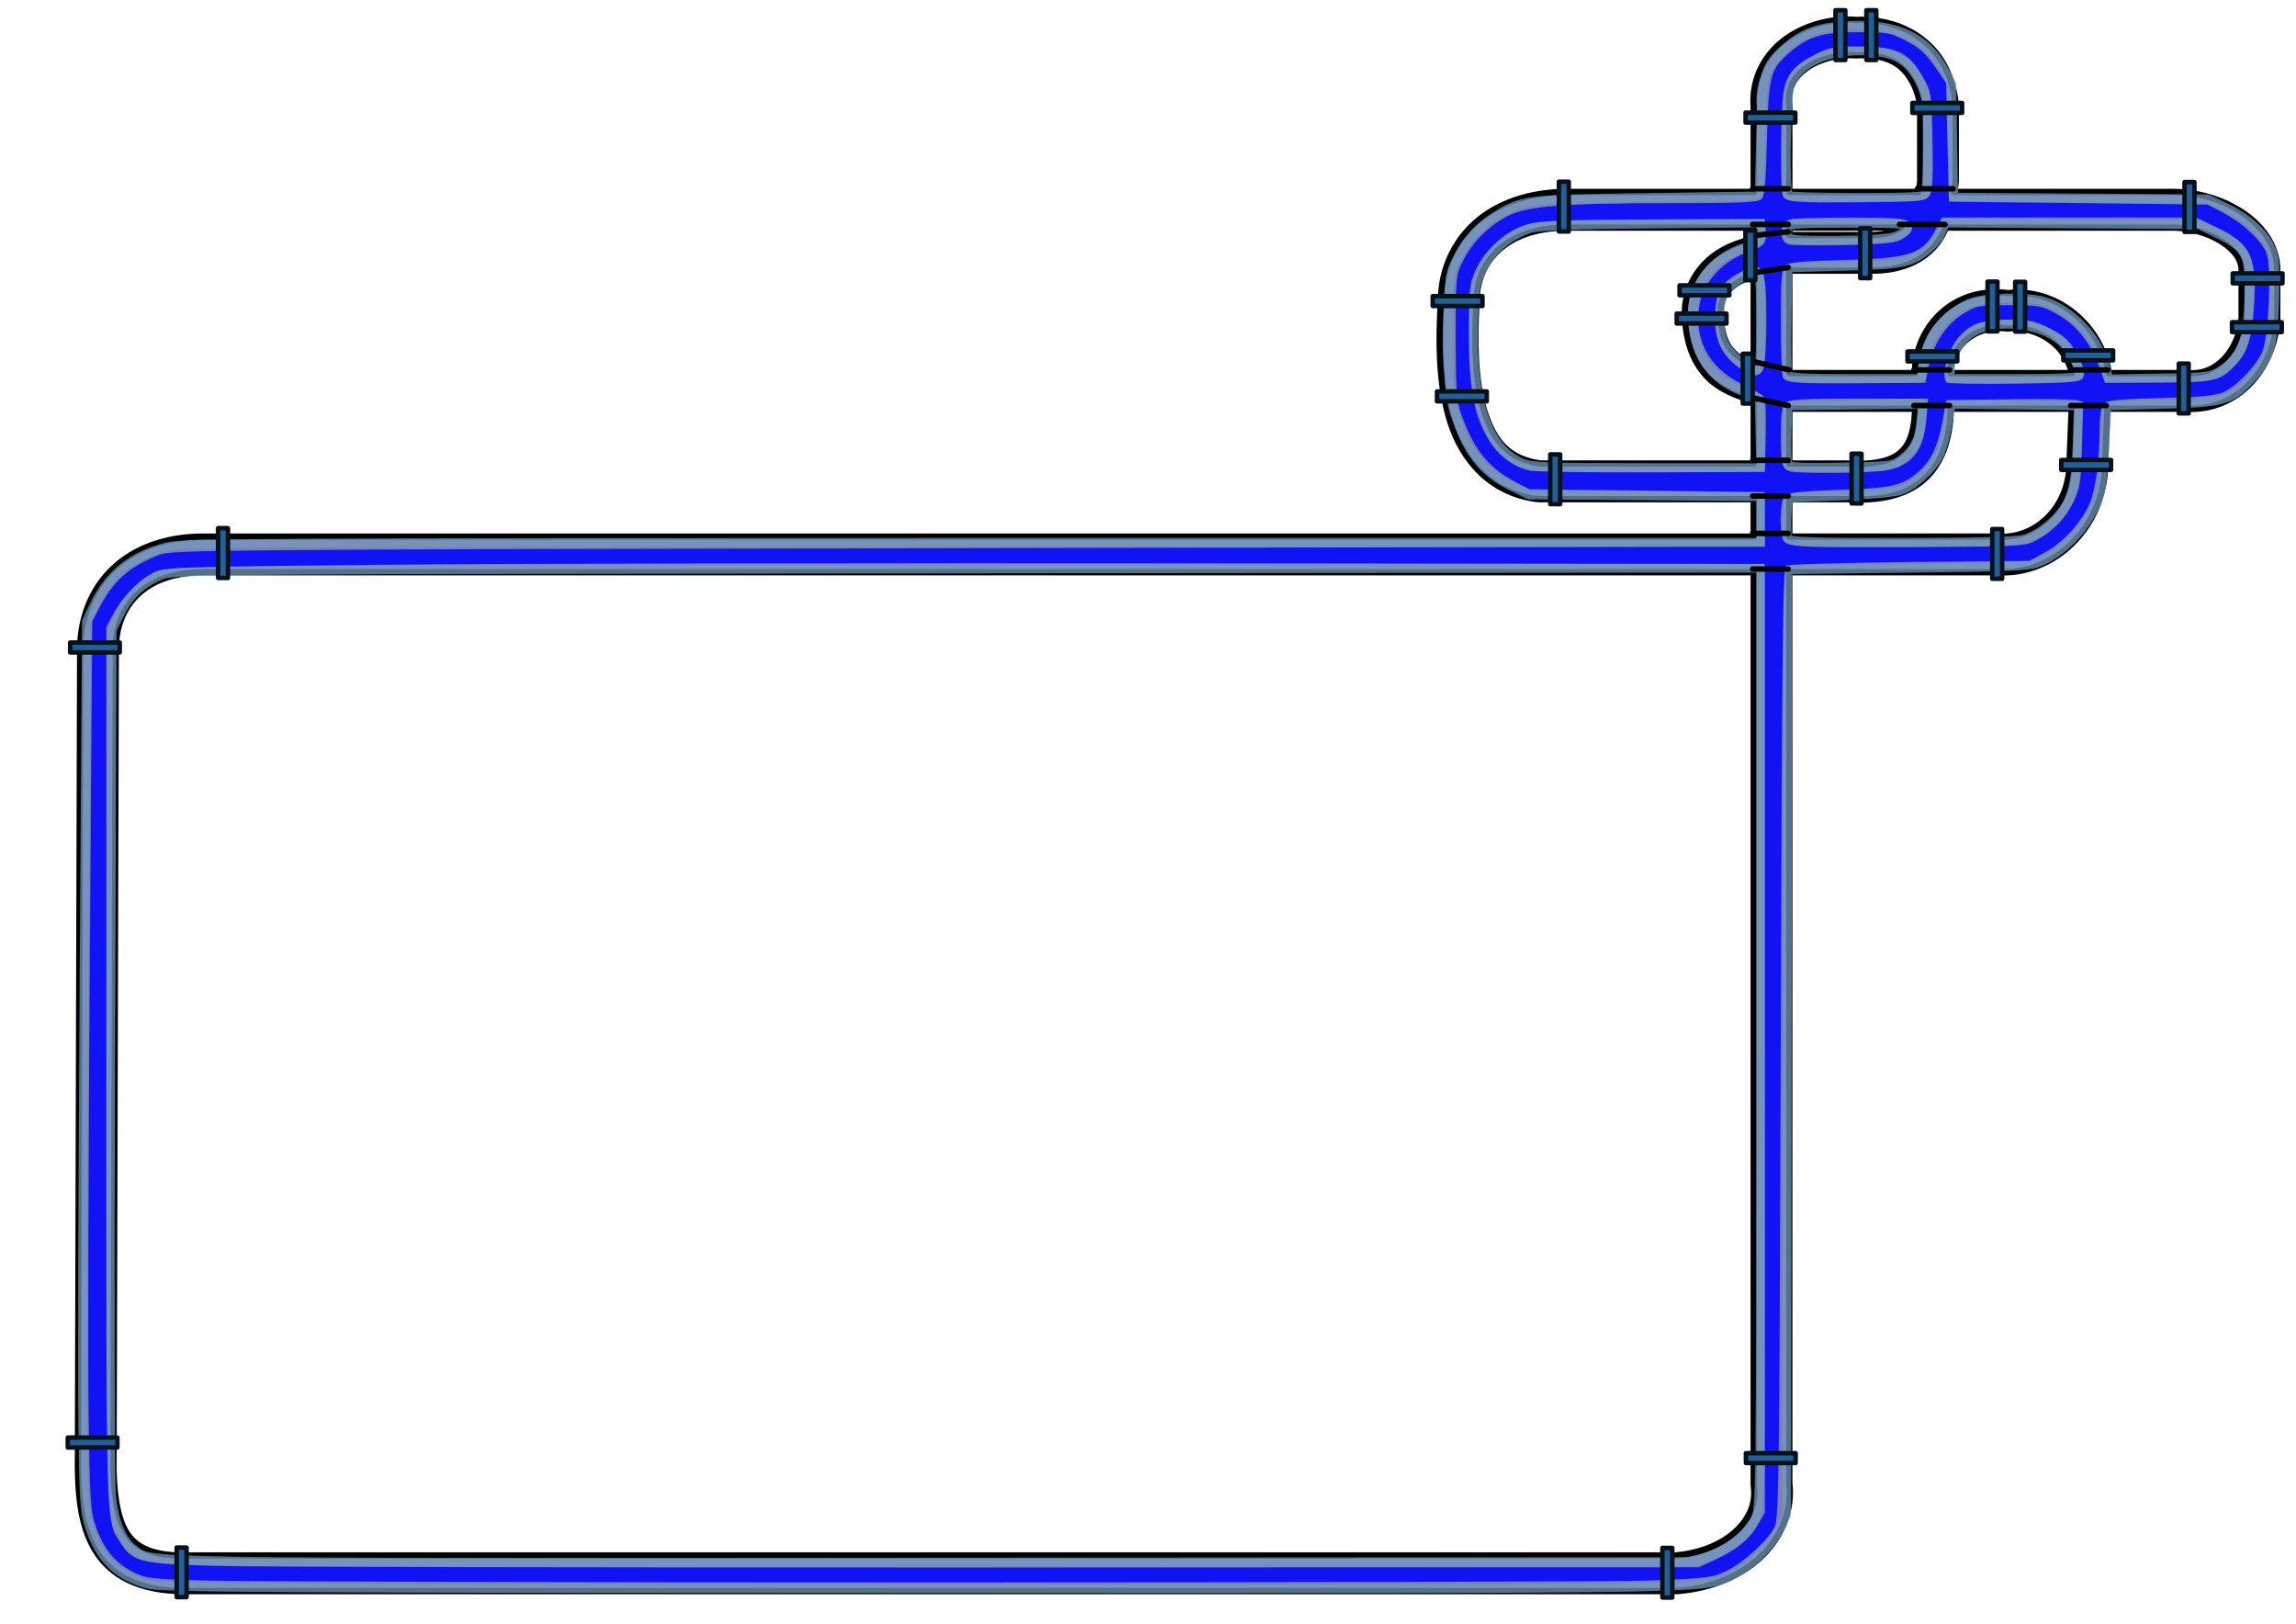 <?xml version="1.0" encoding="UTF-8" standalone="no"?>
<svg
   xmlns:dc="http://purl.org/dc/elements/1.1/"
   xmlns:cc="http://creativecommons.org/ns#"
   xmlns:rdf="http://www.w3.org/1999/02/22-rdf-syntax-ns#"
   xmlns:svg="http://www.w3.org/2000/svg"
   xmlns="http://www.w3.org/2000/svg"
   id="svg5204"
   version="1.1"
   viewBox="0 0 297 210"
   height="210mm"
   width="297mm">
  <defs
     id="defs5198" />
  <style>
    #g5985{
      fill: red;

    }
  </style>
  <g
     transform="translate(0,-87)"
     id="layer1">
    <g
       style="display:inline"
       id="g5985">
      <g
         transform="translate(6.033,86.787)"
         id="g1141"
         style="display:inline">
        <path
           id="path830-9-0"
           d="m 233.951,2.781 c -2.889,-0.202 -6.083,0.506 -8.742,2.313 -2.694,1.83 -4.766,5.1 -4.383,9.105 l -0.01,-0.219 v 11.059 h -24.797 c -0.027,1.8e-4 -0.055,8.47e-4 -0.082,0.002 -5.146,0.185 -9.13,1.927 -11.756,4.6 -2.622,2.669 -3.827,6.167 -3.83,9.57 -0.31,5.141 -0.309,10.778 1.244,15.637 1.565,4.898 5.195,9.135 11.158,9.906 0.098,0.013 0.198,0.019 0.297,0.02 h 27.766 v 4.84 H 20.434 c -4.971,-0.034 -9.06,1.486 -11.861,4.158 -2.801,2.672 -4.218,6.409 -4.238,10.363 -3e-6,0.002 -3e-6,0.004 0,0.006 L 4.043,190.318 c -2.01e-4,0.018 -2.01e-4,0.035 0,0.053 0.091,4.533 0.657,8.496 3.061,11.479 2.404,2.982 6.45,4.342 11.914,4.143 l -0.084,0.002 H 210.869 c 0.065,1e-4 0.13,-0.003 0.195,-0.008 4.388,-0.372 8.14,-1.998 10.754,-4.504 2.614,-2.506 4.059,-5.993 3.588,-9.602 l 0.019,0.299 V 74.223 h 27.023 l -0.154,-0.006 c 6.849,0.461 13.301,-5.049 13.937,-12.902 0.003,-0.031 0.005,-0.062 0.006,-0.094 l 0.326,-8.145 h 10.389 l -0.156,-0.006 c 3.257,0.221 6.205,-1.126 8.246,-3.271 2.042,-2.146 3.269,-5.055 3.49,-8.184 0.004,-0.054 0.006,-0.108 0.006,-0.162 v -6.312 c -0.003,-3.335 -2.171,-5.962 -4.746,-7.596 -2.575,-1.634 -5.695,-2.506 -8.697,-2.506 h -28.363 c 0.045,-0.479 0.215,-0.847 0.227,-1.355 1.9e-4,-0.017 1.9e-4,-0.034 0,-0.051 V 13.98 c -1.5e-4,-0.028 -7.9e-4,-0.056 -0.002,-0.084 0,0 -0.077,-2.903 -1.807,-5.758 -1.71,-2.823 -5.406,-5.577 -11.199,-5.357 z m -0.244,4.586 c 0.097,0.008 0.195,0.01 0.293,0.006 4.519,-0.222 6.162,1.426 7.209,3.154 1.047,1.729 1.141,3.537 1.141,3.537 v 9.518 c -0.014,0.619 -0.159,0.949 -0.225,1.457 H 225.426 V 13.98 c 2e-4,-0.074 -0.003,-0.147 -0.01,-0.221 -0.225,-2.354 0.723,-3.724 2.383,-4.852 1.66,-1.128 4.099,-1.683 5.908,-1.541 z m -37.613,22.283 h 24.723 v 1.457 c -1.626,0.36 -3.183,0.904 -4.555,1.779 -2.505,1.599 -4.355,4.406 -4.355,7.824 -2.7e-4,0.022 -2.7e-4,0.044 0,0.066 0.092,3.172 0.866,6.158 3.086,8.342 1.424,1.401 3.469,2.276 5.824,2.955 v 8.088 h -27.543 c -4.187,-0.569 -6.06,-2.88 -7.287,-6.719 -1.235,-3.864 -1.334,-9.135 -1.031,-14.078 0.003,-0.047 0.005,-0.094 0.006,-0.141 0,-2.339 0.794,-4.607 2.51,-6.354 1.714,-1.745 4.41,-3.067 8.623,-3.221 z m 29.332,0 h 14.389 c -0.911,0.58 -2.043,0.959 -3.699,0.959 h -10.689 z m 20.27,0 h 29.4 c 2.051,0 4.499,0.692 6.229,1.789 1.729,1.097 2.605,2.369 2.605,3.703 v 6.162 c -0.153,2.111 -1.003,4.031 -2.227,5.316 -1.227,1.289 -2.732,1.976 -4.594,1.85 -0.052,-0.003 -0.104,-0.004 -0.156,-0.004 h -10.199 c -0.305,-1.995 -1.154,-3.965 -2.486,-5.678 -2.263,-2.91 -6.052,-5.133 -10.57,-4.666 v 0 c -7.224,-0.896 -11.852,4.521 -12.018,9.941 -0.001,0.023 -0.002,0.047 -0.002,0.07 v 0.332 h -16.109 c -0.06,-0.008 -0.084,-0.025 -0.143,-0.033 V 35.219 h 10.689 c 2.835,0 5.623,-0.714 7.668,-2.701 0.808,-0.785 1.414,-1.774 1.912,-2.867 z m -24.879,6.279 v 11.441 c -1.183,-0.453 -2.02,-0.977 -2.59,-1.537 -1.143,-1.125 -1.625,-2.611 -1.705,-5.148 0.008,-1.907 0.746,-2.969 2.223,-3.912 0.557,-0.356 1.318,-0.601 2.072,-0.844 z m 32.834,6.773 c 0,0 -0.173,0.018 0,4e-5 2.81,-0.29 5.5,1.017 6.977,2.916 0.695,0.894 1.115,1.906 1.367,2.848 h -15.705 v -0.27 c 0,-2.574 2.622,-6.082 7.361,-5.494 z m -28.225,10.373 h 16.252 v 0.521 c -0.167,2.996 -0.929,4.466 -2.131,5.367 -1.205,0.903 -3.322,1.405 -6.631,1.201 -0.048,-0.003 -0.095,-0.004 -0.143,-0.004 h -7.348 z m 20.863,0 h 15.66 l -0.314,7.877 c -0.455,5.547 -4.853,8.947 -9.029,8.666 -0.052,-0.004 -0.104,-0.006 -0.156,-0.006 h -27.023 v -4.84 h 7.348 l -0.141,-0.006 c 3.865,0.238 7.166,-0.229 9.68,-2.113 2.514,-1.884 3.765,-5.02 3.973,-8.826 0.002,-0.042 0.004,-0.083 0.004,-0.125 z M 20.402,74.223 c 0.005,1.8e-5 0.01,1.8e-5 0.016,0 H 220.817 V 192.18 c 2e-5,0.1 0.007,0.2 0.019,0.299 0.272,2.081 -0.476,4.016 -2.207,5.676 -1.724,1.652 -4.458,2.926 -7.912,3.229 H 18.934 c -0.028,1.6e-4 -0.056,8e-4 -0.084,0.002 -4.689,0.171 -6.849,-0.807 -8.156,-2.428 -1.307,-1.621 -1.957,-4.525 -2.041,-8.676 -1.5e-5,-8e-4 1.6e-5,-0.001 0,-0.002 L 8.943,84.158 v -0.006 c 0.017,-2.897 0.984,-5.302 2.811,-7.045 1.828,-1.744 4.61,-2.912 8.648,-2.885 z"
           style="color:#000000;font-style:normal;font-variant:normal;font-weight:normal;font-stretch:normal;font-size:medium;line-height:normal;font-family:sans-serif;font-variant-ligatures:normal;font-variant-position:normal;font-variant-caps:normal;font-variant-numeric:normal;font-variant-alternates:normal;font-feature-settings:normal;text-indent:0;text-align:start;text-decoration:none;text-decoration-line:none;text-decoration-style:solid;text-decoration-color:#000000;letter-spacing:normal;word-spacing:normal;text-transform:none;writing-mode:lr-tb;direction:ltr;text-orientation:mixed;dominant-baseline:auto;baseline-shift:baseline;text-anchor:start;white-space:normal;shape-padding:0;clip-rule:nonzero;display:inline;overflow:visible;visibility:visible;opacity:1;isolation:auto;mix-blend-mode:normal;color-interpolation:sRGB;color-interpolation-filters:linearRGB;solid-color:#000000;solid-opacity:1;vector-effect:none;fill:#283487;fill-opacity:0.624;fill-rule:evenodd;stroke:#000000;stroke-width:0.81;stroke-linecap:round;stroke-linejoin:round;stroke-miterlimit:4;stroke-dasharray:none;stroke-dashoffset:0;stroke-opacity:0.995;paint-order:normal;color-rendering:auto;image-rendering:auto;shape-rendering:auto;text-rendering:auto;enable-background:accumulate" />
        <path
           transform="scale(0.265)"
           id="path941"
           d="M 49.479,774.01 C 34.658,770.041 26.082,761.74 21.045,746.488 c -2.622,-7.94 -2.961,-12.912 -3.418,-50.206 -0.279,-22.766 0.012,-120.32 0.645,-216.787 l 1.152,-175.394 3.63,-7.717 c 7.159,-15.218 18.313,-24.217 35.594,-28.718 7.322,-1.907 51.876,-2.151 393.128,-2.151 H 836.646 V 254.35 243.185 l -56.51,-0.411 -56.51,-0.411 -9.401,-4.63 c -13.495,-6.646 -21.367,-17.082 -27.236,-36.103 -2.154,-6.982 -2.584,-13.167 -2.584,-37.141 0,-26.787 0.215,-29.23 3.128,-35.541 4.43,-9.598 10.513,-16.785 18.599,-21.974 13.73,-8.81 15.037,-8.981 75.091,-9.795 l 54.723,-0.742 0.709,-28.063 c 0.797,-31.567 1.765,-35.095 12.116,-44.184 8.705,-7.643 16.371,-10.309 31.533,-10.967 22.631,-0.981 36.996,5.621 45.444,20.885 l 4.209,7.606 0.455,27.645 0.455,27.645 61.985,0.418 61.985,0.418 9.12,4.363 c 10.359,4.956 18.031,11.854 21.638,19.455 2.094,4.413 2.389,8.316 1.946,25.77 -0.589,23.215 -2.426,29.109 -12.213,39.195 -9.534,9.825 -12.992,10.754 -42.941,11.542 l -26.66,0.702 -0.965,17.539 c -0.531,9.647 -1.378,19.749 -1.883,22.45 -2.572,13.764 -15.036,29.347 -28.418,35.529 -6.381,2.948 -8.739,3.083 -65.551,3.759 l -58.932,0.702 -0.331,230.685 -0.331,230.685 -3.117,6.448 c -4.103,8.487 -14.151,18.357 -22.881,22.475 -15.915,7.508 7.151,7.097 -393.583,7.015 C 106.216,776.087 56.181,775.805 49.479,774.01 Z M 812.793,759.804 c 9.754,-3.954 17.538,-10.339 21.088,-17.297 2.719,-5.329 2.766,-9.316 2.766,-234.907 V 278.114 l -386.919,0.366 c -366.977,0.347 -387.248,0.494 -393.311,2.86 -9.357,3.651 -16.061,9.834 -20.529,18.932 l -3.948,8.039 -0.702,204.86 c -0.386,112.673 -0.221,210.222 0.365,216.775 1.194,13.331 5.043,22.745 11.095,27.137 9.127,6.623 -5.689,6.39 389.841,6.111 l 372.536,-0.263 z M 965.161,263.934 c 3.981,-1.002 8.804,-3.85 13.171,-7.777 9.827,-8.835 12.198,-16.043 12.847,-39.051 l 0.515,-18.241 -31.01,-0.377 -31.01,-0.377 -1.646,9.97 c -0.906,5.483 -2.849,12.326 -4.318,15.206 -3.543,6.944 -12.615,14.979 -19.262,17.06 -2.949,0.923 -16.411,2.07 -29.916,2.549 l -24.555,0.871 -0.423,8.973 c -0.233,4.935 -0.095,9.828 0.307,10.874 0.597,1.555 10.609,1.902 54.875,1.902 35.516,0 56.306,-0.544 60.426,-1.581 z m -128.823,-51.813 -0.394,-16.912 -8.279,-3.362 c -14.867,-6.038 -22.473,-16.306 -24.18,-32.64 -1.804,-17.259 8.273,-32.286 25.237,-37.633 7.569,-2.386 7.924,-2.709 7.924,-7.229 v -4.731 l -53.67,0.506 c -37.254,0.351 -55.249,1.03 -58.83,2.219 -10.09,3.35 -18.357,10.222 -22.812,18.962 -3.82,7.494 -4.231,9.69 -4.754,25.381 -1.295,38.885 6.369,62.23 22.892,69.736 5.135,2.333 10.487,2.558 61.443,2.586 l 55.818,0.031 -0.394,-16.912 z m 68.526,13.318 c 6.741,-5.039 9.138,-9.53 9.967,-18.667 l 0.785,-8.66 -32.821,0.377 -32.82,0.377 -0.407,13.225 c -0.224,7.274 -0.07,14.101 0.341,15.173 0.608,1.585 5.44,1.866 25.916,1.508 22.841,-0.399 25.527,-0.707 29.039,-3.332 z m 11.032,-46.524 c 2.038,-13.589 10.143,-24.424 22.478,-30.047 6.412,-2.923 27.28,-3.601 36.029,-1.171 13.096,3.637 26.092,16.751 30.032,30.303 l 2.242,7.711 24.889,-0.438 c 24.312,-0.428 25.021,-0.525 30.574,-4.204 9.385,-6.217 12.248,-13.926 12.804,-34.47 0.584,-21.559 -0.859,-24.61 -14.901,-31.525 l -9.352,-4.606 -61.929,-0.405 -61.929,-0.405 -1.778,4.292 c -0.978,2.361 -3.748,5.954 -6.156,7.985 -8.637,7.283 -12.28,8.059 -41.562,8.846 l -27.361,0.735 -0.384,25.21 c -0.211,13.865 -0.073,26.02 0.307,27.011 0.535,1.394 7.968,1.801 32.848,1.801 h 32.157 z m 75.943,4.643 c 0.897,-2.338 -2.75,-9.996 -6.975,-14.645 -9.889,-10.883 -35.885,-13.408 -46.731,-4.539 -4.749,3.883 -8.869,11.59 -8.875,16.602 l -0.005,4.56 h 30.913 c 25.304,0 31.051,-0.359 31.672,-1.978 z M 836.646,157.473 c 0,-17.441 -0.447,-23.854 -1.662,-23.854 -4.24,0 -14.031,6.245 -16.174,10.317 -2.851,5.417 -2.799,18.786 0.095,24.349 3.138,6.033 11.573,12.891 15.987,12.999 1.336,0.033 1.754,-5.641 1.754,-23.811 z m 65.235,-41.192 c 3.285,-0.99 5.794,-2.686 6.066,-4.102 0.427,-2.22 -1.858,-2.414 -28.447,-2.414 -24.405,0 -29.037,0.328 -29.719,2.105 -0.444,1.158 -0.444,3.052 0,4.209 0.675,1.758 4.572,2.087 23.653,1.997 13.434,-0.063 25.153,-0.803 28.447,-1.796 z M 917.177,94.918 c 0.468,-1.221 0.846,-12.113 0.838,-24.204 -0.013,-20.129 -0.292,-22.577 -3.309,-29.001 -5.594,-11.909 -12.926,-15.967 -29.046,-16.075 -16.961,-0.113 -30.232,6.168 -34.472,16.315 -2.01,4.81 -2.867,52.36 -0.979,54.249 0.514,0.514 15.601,0.935 33.525,0.935 28.423,0 32.699,-0.284 33.442,-2.219 z"
           style="display:inline;opacity:0.73;fill:#5e803a;fill-opacity:0.005;fill-rule:evenodd;stroke:#759abe;stroke-width:4.296;stroke-linecap:round;stroke-linejoin:round;stroke-miterlimit:4;stroke-dasharray:none;stroke-dashoffset:0;stroke-opacity:0.995;paint-order:normal" />
        <path
           transform="scale(0.265)"
           id="path943"
           d="m 74.689,772.126 c -24.187,-0.721 -26.482,-1.021 -32.824,-4.289 C 33.29,763.418 27.85,756.753 24.092,746.06 21.402,738.406 21.098,733.794 20.489,691.384 20.123,665.91 20.371,568.35 21.04,474.585 l 1.217,-170.483 3.274,-6.314 c 7.089,-13.67 14.521,-20.26 29.607,-26.253 5.934,-2.357 26.976,-2.528 394.941,-3.202 l 388.672,-0.712 V 254.29 240.96 l -57.529,-0.702 -57.529,-0.702 -7.32,-3.859 c -12.867,-6.783 -20.344,-16.432 -26.234,-33.851 -1.861,-5.505 -2.314,-12.685 -2.319,-36.783 -0.006,-29.378 0.062,-30.077 3.599,-37.056 4.603,-9.083 12.694,-17.162 21.821,-21.787 9.643,-4.886 26.81,-6.226 80.159,-6.255 34.361,-0.019 41.997,-0.376 43.665,-2.044 1.57,-1.57 2.17,-8.078 2.688,-29.115 0.751,-30.521 1.633,-34.095 10.295,-41.701 9.684,-8.503 16.207,-10.555 33.704,-10.605 14.572,-0.042 16.049,0.219 23.854,4.207 6.43,3.286 9.594,6.103 13.932,12.404 l 5.613,8.152 0.702,28.989 0.702,28.989 63.142,0.702 63.142,0.702 7.493,3.946 c 10.079,5.308 19.357,14.107 21.399,20.292 2.384,7.223 0.88,40.084 -2.17,47.41 -2.889,6.94 -12.556,17.089 -19.005,19.952 -3.644,1.618 -11.534,2.345 -30.591,2.819 -19.896,0.495 -26.138,1.096 -27.712,2.67 -1.379,1.379 -2.056,5.267 -2.108,12.104 -0.127,16.936 -2.155,31.15 -5.401,37.854 -4.439,9.169 -12.754,18.006 -21.386,22.727 l -7.514,4.11 -58.416,0.569 c -32.129,0.313 -59.28,1.102 -60.335,1.755 -1.607,0.993 -2.034,38.952 -2.621,233.108 -0.65,214.737 -0.878,232.244 -3.084,236.272 -3.77,6.882 -14.983,17.108 -23.129,21.093 -7.001,3.425 -9.301,3.728 -36.582,4.815 -31.685,1.262 -666.588,1.248 -708.984,-0.016 z M 813.494,762.516 c 11.093,-5.095 17.422,-10.11 21.487,-17.025 l 3.77,-6.413 V 507.559 276.039 l -287.646,-0.347 c -158.205,-0.191 -334.055,0.152 -390.777,0.76 -101.352,1.088 -103.228,1.158 -108.744,4.086 -7.104,3.771 -14.888,11.925 -19.145,20.055 l -3.306,6.314 v 215.383 c 0,231.235 -0.336,220.161 7.037,231.651 5.957,9.283 9.798,10.181 47.686,11.146 18.522,0.472 188.689,0.811 378.149,0.754 l 344.473,-0.104 7.016,-3.223 z M 970,265.133 c 8.627,-4.278 15.075,-10.641 19.083,-18.833 3.588,-7.333 3.926,-9.501 4.47,-28.666 l 0.589,-20.733 -3.329,-0.817 c -1.831,-0.45 -16.869,-0.639 -33.419,-0.421 l -30.09,0.397 -1.898,10.359 c -2.281,12.449 -5.678,19.529 -11.876,24.755 -8.088,6.82 -12.379,7.786 -38.569,8.686 -18.37,0.631 -25.026,1.341 -26.511,2.825 -2.568,2.568 -2.75,20.452 -0.229,22.523 3.213,2.638 8.431,2.856 62.791,2.62 48.385,-0.21 54.539,-0.491 58.987,-2.697 z M 839.143,213.342 c 0.289,-13.105 -0.081,-18.214 -1.403,-19.38 -0.987,-0.871 -5.873,-3.597 -10.856,-6.057 -16.087,-7.942 -23.526,-23.018 -19.73,-39.981 2.178,-9.732 11.456,-19.732 21.775,-23.471 9.903,-3.588 10.725,-4.475 10.242,-11.058 l -0.42,-5.734 -54.237,0.212 c -45.019,0.176 -55.545,0.592 -61.93,2.448 -10.038,2.918 -20.492,12.202 -25.003,22.204 -3.084,6.838 -3.341,9.189 -3.346,30.56 -0.007,26.547 2.311,39.586 9.163,51.564 4.675,8.171 12.66,14.287 20.715,15.866 2.856,0.56 29.818,0.929 59.916,0.82 l 54.723,-0.198 z m 57.524,17.239 c 13.423,-1.911 19.602,-9.379 20.937,-25.306 l 0.831,-9.917 h -33.779 c -28.837,0 -34.101,0.323 -35.984,2.205 -1.704,1.704 -2.2,5.289 -2.183,15.785 0.022,13.926 0.538,16.079 4.188,17.469 3.076,1.171 37.341,0.995 45.989,-0.236 z m 22.025,-50.885 c 2.19,-10.972 8.433,-20.519 16.801,-25.694 6.562,-4.058 7.558,-4.247 22.413,-4.247 14.615,0 15.997,0.25 23.073,4.169 9.501,5.263 16.503,13.758 20.574,24.963 l 3.18,8.753 25.753,-0.097 c 28.009,-0.105 30.461,-0.658 37.956,-8.548 5.723,-6.025 7.973,-12.896 8.998,-27.485 1.766,-25.122 -1.236,-31.66 -18.291,-39.833 l -9.847,-4.719 h -62.1 -62.1 l -2.686,5.262 c -6.449,12.636 -12.33,14.637 -45.515,15.484 -20.403,0.521 -26.853,1.132 -28.414,2.693 -1.61,1.61 -2.015,7.184 -1.997,27.526 0.011,14.029 0.485,26.223 1.052,27.099 1.769,2.731 5.75,3.025 38.104,2.819 l 31.461,-0.201 z m 75.127,5.839 c 1.672,-2.67 0.693,-6.101 -4.001,-14.031 -2.865,-4.84 -5.704,-7.297 -12.156,-10.524 -7.413,-3.706 -9.844,-4.204 -20.346,-4.16 -12.695,0.053 -17.672,1.731 -23.436,7.904 -5.72,6.126 -9.525,19.654 -6.406,22.773 0.565,0.565 15.427,0.828 33.027,0.585 26.587,-0.368 32.223,-0.799 33.318,-2.547 z M 838.084,180.534 c 0.753,-1.98 1.368,-12.357 1.368,-23.061 0,-27.013 -1.343,-29.626 -12.333,-23.99 -9.442,4.842 -12.071,8.92 -12.678,19.663 -0.702,12.421 2.698,20.617 11.069,26.68 7.289,5.28 10.761,5.476 12.574,0.707 z m 66.524,-62.473 c 6.026,-2.952 7.769,-6.563 4.383,-9.078 -2.145,-1.593 -8.26,-2.018 -28.765,-2.003 -14.322,0.011 -27.441,0.394 -29.151,0.853 -5.416,1.452 -5.93,10.713 -0.682,12.297 1.314,0.397 13.141,0.539 26.282,0.316 17.02,-0.289 25.055,-0.975 27.934,-2.385 z m 14.328,-21.624 c 1.691,-2.281 1.998,-7.27 1.639,-26.66 -0.439,-23.719 -0.466,-23.897 -4.791,-31.571 -6.632,-11.767 -12.839,-14.733 -30.829,-14.733 -12.947,0 -14.816,0.353 -22.314,4.209 -9.829,5.056 -13.417,9.513 -14.896,18.505 -1.412,8.586 -1.573,48.34 -0.204,50.39 1.968,2.947 5.411,3.219 37.277,2.943 30.236,-0.262 32.154,-0.435 34.117,-3.084 z"
           style="display:inline;opacity:1;fill:#0000ff;fill-opacity:0.848;fill-rule:evenodd;stroke:#8db4ef;stroke-width:0;stroke-linecap:round;stroke-linejoin:round;stroke-miterlimit:4;stroke-dasharray:none;stroke-dashoffset:0;stroke-opacity:0.995;paint-order:normal" />
      </g>
      <g
         transform="translate(5.897,86.374)"
         id="g900"
         style="display:inline">
        <path
           id="path897-9"
           d="m 195.752,24.127 v 6.434 l 1.278,0.003 v -6.437 z"
           style="display:inline;opacity:1;fill:#225f97;fill-opacity:1;fill-rule:evenodd;stroke:#061019;stroke-width:0.579;stroke-linecap:round;stroke-linejoin:round;stroke-miterlimit:4;stroke-dasharray:none;stroke-dashoffset:0;stroke-opacity:1;paint-order:normal" />
        <path
           id="path897-3"
           d="m 275.942,47.653 v 6.434 l 1.278,0.003 v -6.437 z"
           style="display:inline;opacity:1;fill:#225f97;fill-opacity:1;fill-rule:evenodd;stroke:#061019;stroke-width:0.579;stroke-linecap:round;stroke-linejoin:round;stroke-miterlimit:4;stroke-dasharray:none;stroke-dashoffset:0;stroke-opacity:1;paint-order:normal" />
        <path
           id="path897-35"
           d="m 276.685,24.18 v 6.434 l 1.278,0.003 v -6.437 z"
           style="display:inline;opacity:1;fill:#225f97;fill-opacity:1;fill-rule:evenodd;stroke:#061019;stroke-width:0.579;stroke-linecap:round;stroke-linejoin:round;stroke-miterlimit:4;stroke-dasharray:none;stroke-dashoffset:0;stroke-opacity:1;paint-order:normal" />
        <path
           id="path897-6"
           d="m 233.62,59.3 v 6.434 l 1.278,0.003 v -6.437 z"
           style="display:inline;opacity:1;fill:#225f97;fill-opacity:1;fill-rule:evenodd;stroke:#061019;stroke-width:0.579;stroke-linecap:round;stroke-linejoin:round;stroke-miterlimit:4;stroke-dasharray:none;stroke-dashoffset:0;stroke-opacity:1;paint-order:normal" />
        <path
           id="path897-30"
           d="m 234.734,30.162 v 6.434 l 1.278,0.003 v -6.437 z"
           style="display:inline;opacity:1;fill:#225f97;fill-opacity:1;fill-rule:evenodd;stroke:#061019;stroke-width:0.579;stroke-linecap:round;stroke-linejoin:round;stroke-miterlimit:4;stroke-dasharray:none;stroke-dashoffset:0;stroke-opacity:1;paint-order:normal" />
        <path
           id="path897-17"
           d="m 235.53,1.947 v 6.434 l 1.278,0.003 v -6.437 z"
           style="display:inline;opacity:1;fill:#225f97;fill-opacity:1;fill-rule:evenodd;stroke:#061019;stroke-width:0.579;stroke-linecap:round;stroke-linejoin:round;stroke-miterlimit:4;stroke-dasharray:none;stroke-dashoffset:0;stroke-opacity:1;paint-order:normal" />
        <path
           id="path897-63"
           d="m 219.903,16.475 h 6.434 l 0.003,-1.278 h -6.437 z"
           style="display:inline;opacity:1;fill:#225f97;fill-opacity:1;fill-rule:evenodd;stroke:#061019;stroke-width:0.579;stroke-linecap:round;stroke-linejoin:round;stroke-miterlimit:4;stroke-dasharray:none;stroke-dashoffset:0;stroke-opacity:1;paint-order:normal" />
        <path
           id="path897-2"
           d="m 247.914,13.946 h -6.434 l -0.003,1.278 h 6.437 z"
           style="display:inline;opacity:1;fill:#225f97;fill-opacity:1;fill-rule:evenodd;stroke:#061019;stroke-width:0.579;stroke-linecap:round;stroke-linejoin:round;stroke-miterlimit:4;stroke-dasharray:none;stroke-dashoffset:0;stroke-opacity:1;paint-order:normal" />
        <path
           id="path897-03"
           d="m 261.009,47.227 h 6.434 l 0.003,-1.278 h -6.437 z"
           style="display:inline;opacity:1;fill:#225f97;fill-opacity:1;fill-rule:evenodd;stroke:#061019;stroke-width:0.579;stroke-linecap:round;stroke-linejoin:round;stroke-miterlimit:4;stroke-dasharray:none;stroke-dashoffset:0;stroke-opacity:1;paint-order:normal" />
        <path
           id="path897-27"
           d="m 240.851,47.365 h 6.434 l 0.003,-1.278 h -6.437 z"
           style="display:inline;opacity:1;fill:#225f97;fill-opacity:1;fill-rule:evenodd;stroke:#061019;stroke-width:0.579;stroke-linecap:round;stroke-linejoin:round;stroke-miterlimit:4;stroke-dasharray:none;stroke-dashoffset:0;stroke-opacity:1;paint-order:normal" />
        <path
           id="path897-095"
           d="m 254.781,37.078 v 6.434 l 1.278,0.003 v -6.437 z"
           style="display:inline;opacity:1;fill:#225f97;fill-opacity:1;fill-rule:evenodd;stroke:#061019;stroke-width:0.579;stroke-linecap:round;stroke-linejoin:round;stroke-miterlimit:4;stroke-dasharray:none;stroke-dashoffset:0;stroke-opacity:1;paint-order:normal" />
        <path
           id="path897-42"
           d="m 251.206,37.049 v 6.434 l 1.278,0.003 v -6.437 z"
           style="display:inline;opacity:1;fill:#225f97;fill-opacity:1;fill-rule:evenodd;stroke:#061019;stroke-width:0.579;stroke-linecap:round;stroke-linejoin:round;stroke-miterlimit:4;stroke-dasharray:none;stroke-dashoffset:0;stroke-opacity:1;paint-order:normal" />
        <path
           id="path897-7"
           d="m 217.43,41.185 h -6.434 l -0.003,1.278 h 6.437 z"
           style="display:inline;opacity:1;fill:#225f97;fill-opacity:1;fill-rule:evenodd;stroke:#061019;stroke-width:0.579;stroke-linecap:round;stroke-linejoin:round;stroke-miterlimit:4;stroke-dasharray:none;stroke-dashoffset:0;stroke-opacity:1;paint-order:normal" />
        <path
           d="m 220.816,74.223 h 4.609 m -4.61,-4.609 4.61,-8.5e-5 m -4.61,-4.84 4.61,-8.5e-5 m -4.609,-4.611 4.609,5e-6 m -4.609,-30.512 h 4.609 m -4.61,-4.611 h 4.61 m 16.699,0 4.608,-8.1e-5 m -6.918,4.611 h 5.881 m -24.879,6.279 4.609,-0.711 m -4.609,-4.111 4.609,-0.498 m -4.609,21.465 4.609,1.002 m -4.609,-5.705 4.752,1.096 m 36.381,4.609 4.615,-4e-5 m -4.57,-4.609 4.76,-3.4e-5 m -25.076,4.609 h 4.611 m -4.611,-4.609 4.611,-3e-6"
           style="display:inline;opacity:1;fill:#225f97;fill-opacity:1;fill-rule:evenodd;stroke:#000000;stroke-width:0.71;stroke-linecap:round;stroke-linejoin:round;stroke-miterlimit:4;stroke-dasharray:none;stroke-dashoffset:0;stroke-opacity:1;paint-order:normal"
           id="path1220" />
        <path
           id="path897-39"
           d="m 217.801,37.536 h -6.434 l -0.003,1.278 h 6.437 z"
           style="display:inline;opacity:1;fill:#225f97;fill-opacity:1;fill-rule:evenodd;stroke:#061019;stroke-width:0.579;stroke-linecap:round;stroke-linejoin:round;stroke-miterlimit:4;stroke-dasharray:none;stroke-dashoffset:0;stroke-opacity:1;paint-order:normal" />
        <path
           id="path897-92-9"
           d="m 219.884,30.438 v 6.434 l 1.278,0.003 v -6.437 z"
           style="display:inline;opacity:1;fill:#225f97;fill-opacity:1;fill-rule:evenodd;stroke:#061019;stroke-width:0.579;stroke-linecap:round;stroke-linejoin:round;stroke-miterlimit:4;stroke-dasharray:none;stroke-dashoffset:0;stroke-opacity:1;paint-order:normal" />
        <path
           id="path897-46"
           d="m 260.74,61.397 h 6.434 l 0.003,-1.278 h -6.437 z"
           style="display:inline;opacity:1;fill:#225f97;fill-opacity:1;fill-rule:evenodd;stroke:#061019;stroke-width:0.579;stroke-linecap:round;stroke-linejoin:round;stroke-miterlimit:4;stroke-dasharray:none;stroke-dashoffset:0;stroke-opacity:1;paint-order:normal" />
        <path
           id="path897-92-2"
           d="m 219.538,46.38 v 6.434 l 1.278,0.003 v -6.437 z"
           style="display:inline;opacity:1;fill:#225f97;fill-opacity:1;fill-rule:evenodd;stroke:#061019;stroke-width:0.579;stroke-linecap:round;stroke-linejoin:round;stroke-miterlimit:4;stroke-dasharray:none;stroke-dashoffset:0;stroke-opacity:1;paint-order:normal" />
        <path
           style="display:inline;opacity:1;fill:#225f97;fill-opacity:1;fill-rule:evenodd;stroke:#061019;stroke-width:0.579;stroke-linecap:round;stroke-linejoin:round;stroke-miterlimit:4;stroke-dasharray:none;stroke-dashoffset:0;stroke-opacity:1;paint-order:normal"
           d="m 232.808,8.384 v -6.434 l -1.278,-0.003 v 6.437 z"
           id="path897-61" />
        <path
           style="display:inline;opacity:1;fill:#225f97;fill-opacity:1;fill-rule:evenodd;stroke:#061019;stroke-width:0.579;stroke-linecap:round;stroke-linejoin:round;stroke-miterlimit:4;stroke-dasharray:none;stroke-dashoffset:0;stroke-opacity:1;paint-order:normal"
           d="m 219.945,189.849 h 6.434 l 0.003,-1.278 h -6.437 z"
           id="path897-09" />
        <path
           style="display:inline;opacity:1;fill:#225f97;fill-opacity:1;fill-rule:evenodd;stroke:#061019;stroke-width:0.579;stroke-linecap:round;stroke-linejoin:round;stroke-miterlimit:4;stroke-dasharray:none;stroke-dashoffset:0;stroke-opacity:1;paint-order:normal"
           d="m 179.988,52.529 h 6.434 l 0.003,-1.278 h -6.437 z"
           id="path897-0" />
        <path
           style="display:inline;opacity:1;fill:#225f97;fill-opacity:1;fill-rule:evenodd;stroke:#061019;stroke-width:0.579;stroke-linecap:round;stroke-linejoin:round;stroke-miterlimit:4;stroke-dasharray:none;stroke-dashoffset:0;stroke-opacity:1;paint-order:normal"
           d="m 179.436,40.205 h 6.434 l 0.003,-1.278 h -6.437 z"
           id="path897-4" />
        <path
           style="display:inline;opacity:1;fill:#225f97;fill-opacity:1;fill-rule:evenodd;stroke:#061019;stroke-width:0.579;stroke-linecap:round;stroke-linejoin:round;stroke-miterlimit:4;stroke-dasharray:none;stroke-dashoffset:0;stroke-opacity:1;paint-order:normal"
           d="m 282.92,37.265 h 6.434 l 0.003,-1.278 h -6.437 z"
           id="path897-94" />
        <path
           style="display:inline;opacity:1;fill:#225f97;fill-opacity:1;fill-rule:evenodd;stroke:#061019;stroke-width:0.579;stroke-linecap:round;stroke-linejoin:round;stroke-miterlimit:4;stroke-dasharray:none;stroke-dashoffset:0;stroke-opacity:1;paint-order:normal"
           d="m 289.261,42.299 h -6.434 l -0.003,1.278 h 6.437 z"
           id="path897-1" />
        <path
           style="display:inline;opacity:1;fill:#225f97;fill-opacity:1;fill-rule:evenodd;stroke:#061019;stroke-width:0.579;stroke-linecap:round;stroke-linejoin:round;stroke-miterlimit:4;stroke-dasharray:none;stroke-dashoffset:0;stroke-opacity:1;paint-order:normal"
           d="m 194.639,59.395 v 6.434 l 1.278,0.003 v -6.437 z"
           id="path897-92" />
        <path
           style="display:inline;opacity:1;fill:#225f97;fill-opacity:1;fill-rule:evenodd;stroke:#061019;stroke-width:0.579;stroke-linecap:round;stroke-linejoin:round;stroke-miterlimit:4;stroke-dasharray:none;stroke-dashoffset:0;stroke-opacity:1;paint-order:normal"
           d="m 251.811,69.048 v 6.434 l 1.278,0.003 v -6.437 z"
           id="path897-5" />
        <path
           style="display:inline;opacity:1;fill:#225f97;fill-opacity:1;fill-rule:evenodd;stroke:#061019;stroke-width:0.578;stroke-linecap:round;stroke-linejoin:round;stroke-miterlimit:4;stroke-dasharray:none;stroke-dashoffset:0;stroke-opacity:1;paint-order:normal"
           d="m 210.422,207.244 v -6.419 l -1.279,-0.003 v 6.421 z"
           id="path897-8-3" />
        <path
           style="display:inline;opacity:1;fill:#225f97;fill-opacity:1;fill-rule:evenodd;stroke:#061019;stroke-width:0.578;stroke-linecap:round;stroke-linejoin:round;stroke-miterlimit:4;stroke-dasharray:none;stroke-dashoffset:0;stroke-opacity:1;paint-order:normal"
           d="m 18.234,207.194 v -6.419 l -1.279,-0.002 v 6.422 z"
           id="path897-8-8" />
        <path
           style="display:inline;opacity:1;fill:#225f97;fill-opacity:1;fill-rule:evenodd;stroke:#061019;stroke-width:0.578;stroke-linecap:round;stroke-linejoin:round;stroke-miterlimit:4;stroke-dasharray:none;stroke-dashoffset:0;stroke-opacity:1;paint-order:normal"
           d="m 9.287,186.554 h -6.419 l -0.003,1.279 h 6.422 z"
           id="path897-8-9" />
        <path
           style="display:inline;opacity:1;fill:#225f97;fill-opacity:1;fill-rule:evenodd;stroke:#061019;stroke-width:0.578;stroke-linecap:round;stroke-linejoin:round;stroke-miterlimit:4;stroke-dasharray:none;stroke-dashoffset:0;stroke-opacity:1;paint-order:normal"
           d="M 9.595,83.73 H 3.176 l -0.003,1.279 H 9.595 Z"
           id="path897-8" />
        <path
           style="display:inline;opacity:1;fill:#225f97;fill-opacity:1;fill-rule:evenodd;stroke:#061019;stroke-width:0.579;stroke-linecap:round;stroke-linejoin:round;stroke-miterlimit:4;stroke-dasharray:none;stroke-dashoffset:0;stroke-opacity:1;paint-order:normal"
           d="m 22.314,68.936 v 6.434 l 1.278,0.003 v -6.437 z"
           id="path897" />
      </g>
    </g>
  </g>
</svg>
